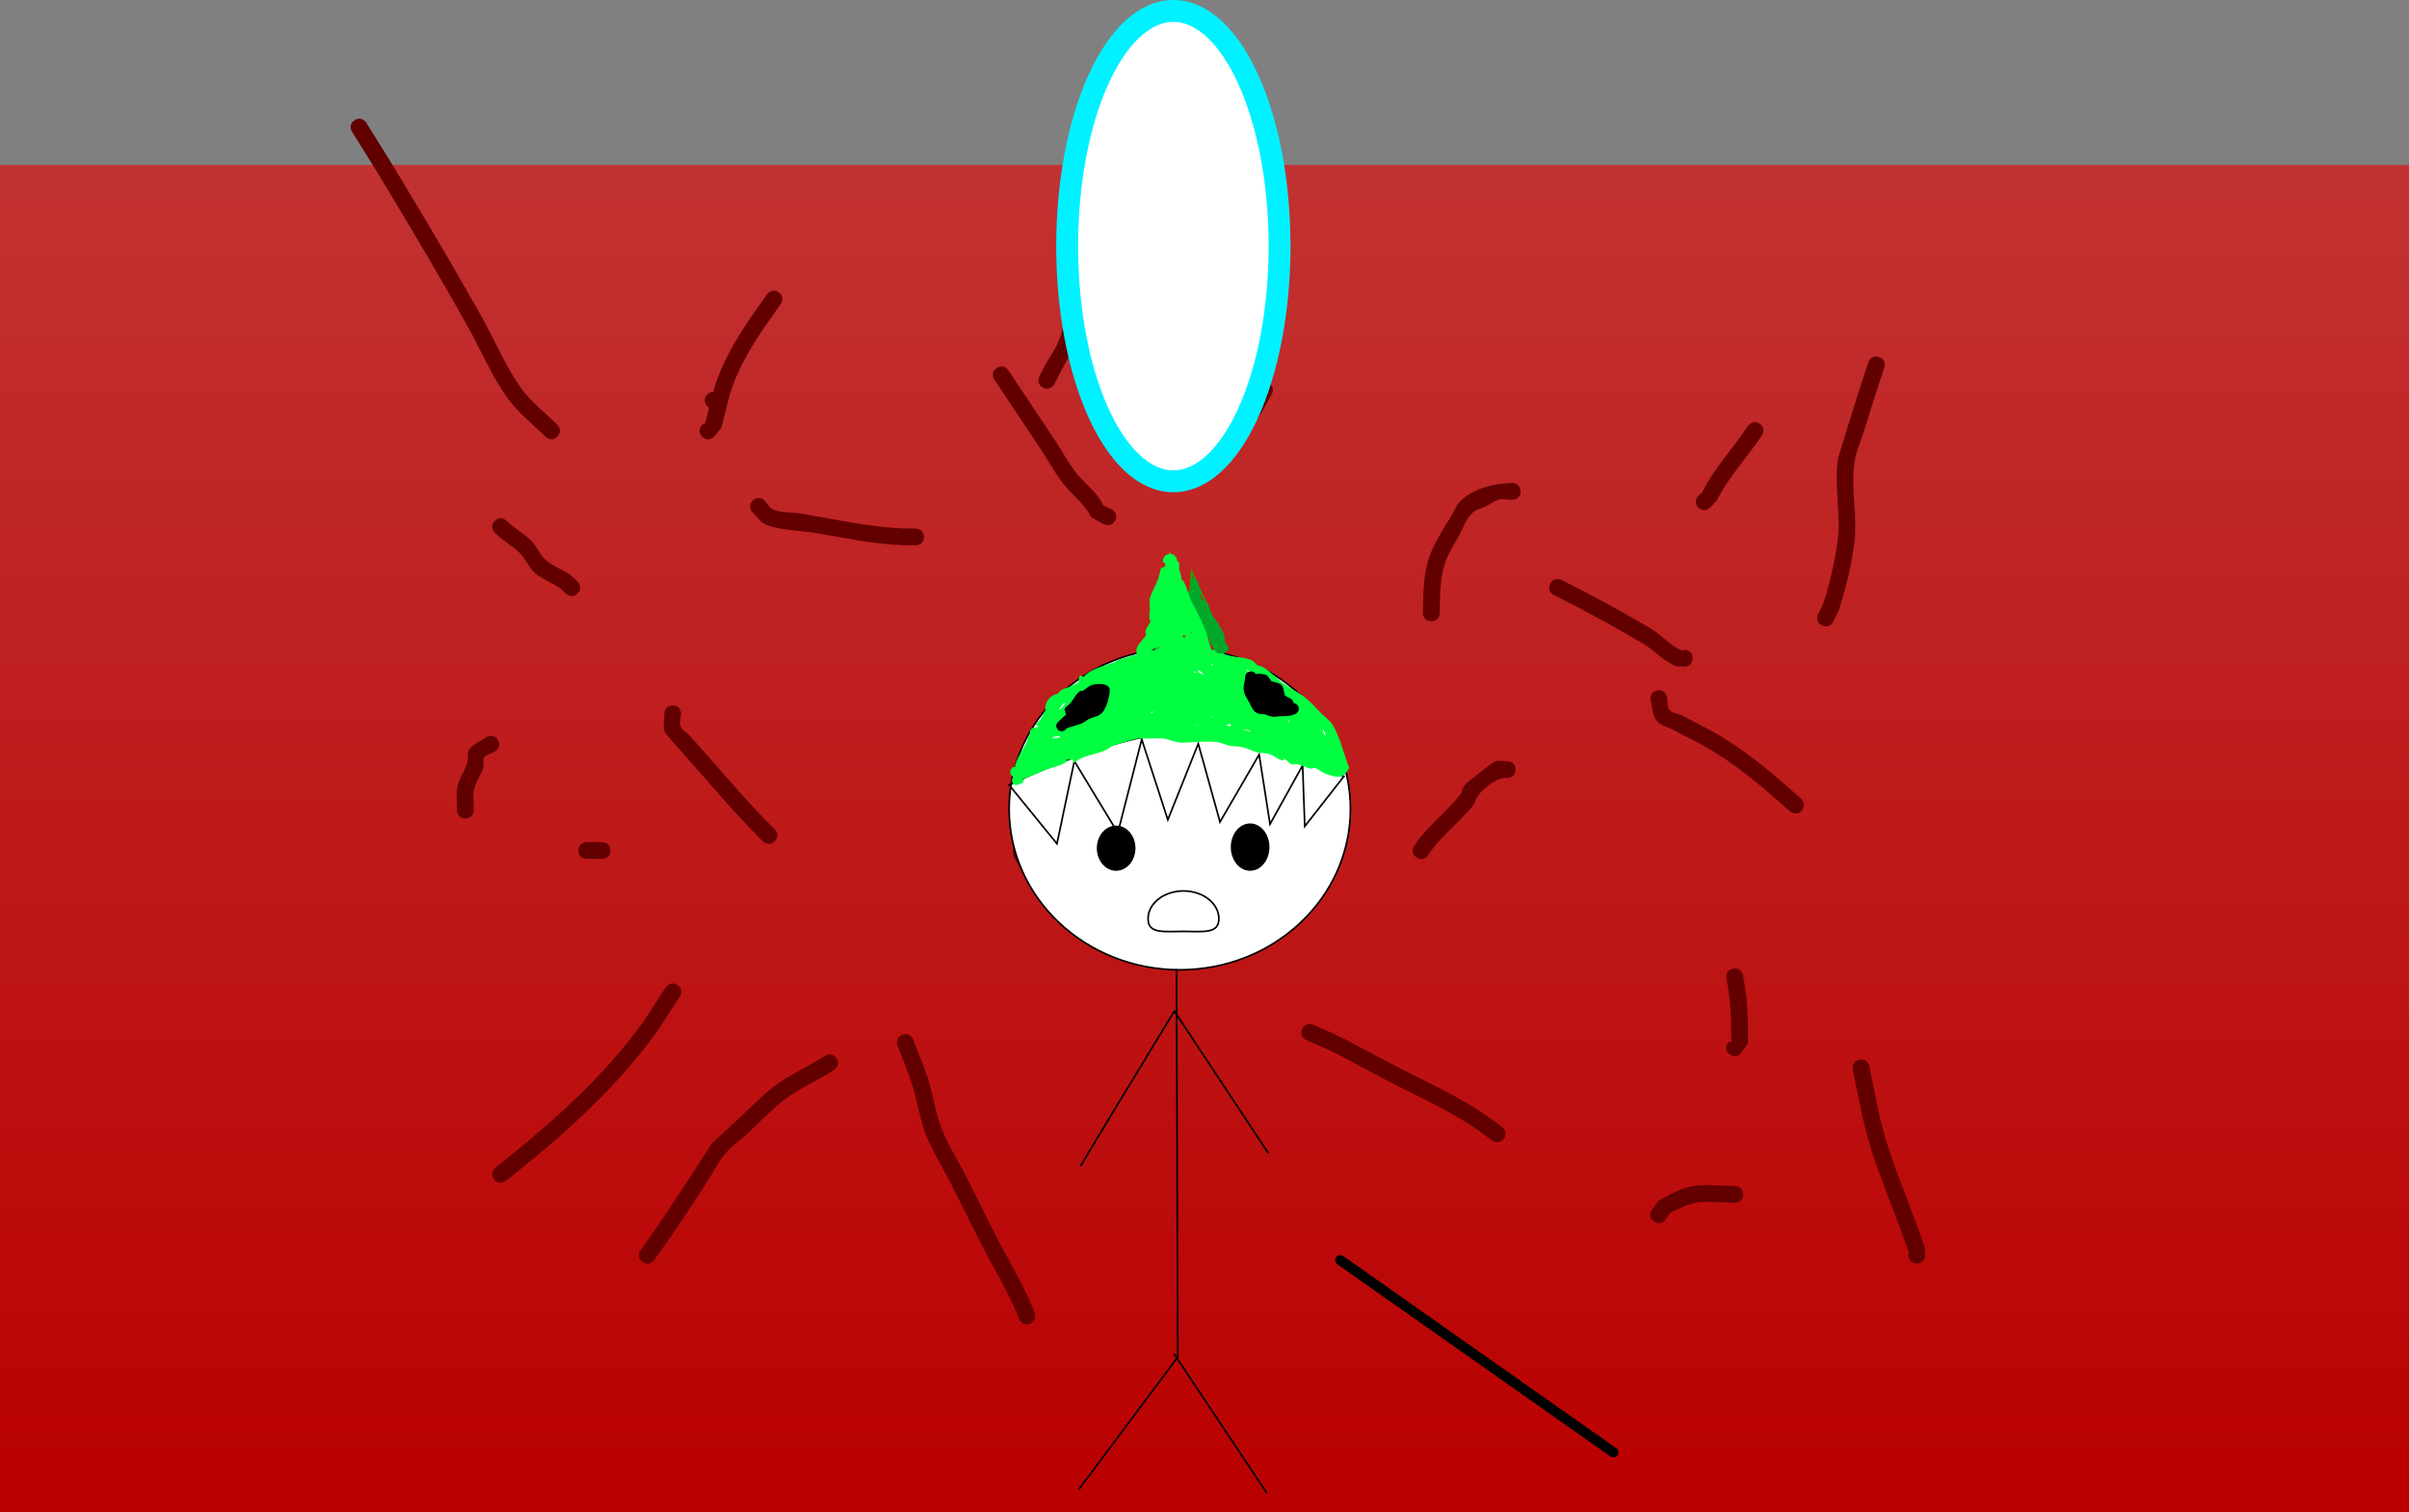 <svg version="1.1" xmlns="http://www.w3.org/2000/svg" xmlns:xlink="http://www.w3.org/1999/xlink" width="715.26" height="449.019" viewBox="0,0,715.26,449.019"><rect x="0" y="0" width="715.26" height="449.019" fill="#808080" stroke="none"/><defs><linearGradient x1="338.999" y1="388.465" x2="338.999" y2="-11.563" gradientUnits="userSpaceOnUse" id="color-1"><stop offset="0" stop-color="#ba0000"/><stop offset="1" stop-color="#c23232"/></linearGradient></defs><g transform="translate(18.631,60.554)"><g data-paper-data="{&quot;isPaintingLayer&quot;:true}" fill-rule="nonzero" stroke-linejoin="miter" stroke-miterlimit="10" stroke-dasharray="" stroke-dashoffset="0" style="mix-blend-mode: normal"><path d="" fill="none" stroke="#000000" stroke-width="1.5" stroke-linecap="round"/><path d="M696.629,-11.563v400.028h-715.26v-400.028z" data-paper-data="{&quot;index&quot;:null}" fill="url(#color-1)" stroke="none" stroke-width="0" stroke-linecap="butt"/><path d="M86.688,-24.889c2.12,-1.325 3.445,0.795 3.445,0.795l2.208,3.532c3.103,4.965 6.176,9.939 9.188,14.959c7.828,13.046 15.563,26.105 22.997,39.38c3.886,6.939 7.248,15.185 12.027,21.525c2.788,3.699 7.007,6.974 10.285,10.252c0,0 1.768,1.768 0,3.536c-1.768,1.768 -3.536,0 -3.536,0c-3.441,-3.441 -7.809,-6.888 -10.736,-10.769c-4.924,-6.53 -8.403,-14.957 -12.403,-22.1c-7.41,-13.231 -15.12,-26.247 -22.922,-39.25c-2.997,-4.994 -6.053,-9.942 -9.14,-14.881l-2.208,-3.532c0,0 -1.325,-2.12 0.795,-3.445z" fill="#620000" stroke="none" stroke-width="0.5" stroke-linecap="butt"/><path d="M190.618,58.312c0,-1.381 1.119,-2.5 2.5,-2.5c0.001,0 0.001,0 0.002,0c0.432,-1.537 0.907,-3.048 1.468,-4.503c3.454,-8.956 8.989,-16.746 14.514,-24.481c0,0 1.453,-2.034 3.487,-0.581c2.034,1.453 0.581,3.487 0.581,3.487c-5.28,7.392 -10.616,14.811 -13.917,23.373c-1.635,4.24 -2.503,9.001 -3.727,13.384l-2.142,2.597c0,0 -1.768,1.768 -3.536,0c-1.768,-1.768 0,-3.536 0,-3.536l0.861,-0.406c0.424,-1.518 0.809,-3.078 1.197,-4.647c-0.769,-0.426 -1.289,-1.246 -1.289,-2.188z" fill="#620000" stroke="none" stroke-width="0.5" stroke-linecap="butt"/><path d="M152.899,115.578c-1.71,1.824 -3.534,0.113 -3.534,0.113l-1.689,-1.596c-2.326,-1.548 -5.016,-2.551 -7.195,-4.3c-2.093,-1.68 -2.995,-4.516 -4.966,-6.338c-2.275,-2.102 -5.033,-3.655 -7.229,-5.84c0,0 -1.768,-1.768 0,-3.536c1.768,-1.768 3.536,0 3.536,0c2.141,2.154 4.879,3.64 7.098,5.713c1.887,1.763 2.694,4.548 4.732,6.133c2.184,1.7 4.83,2.713 7.132,4.25l2.002,1.866c0,0 1.824,1.71 0.113,3.534z" fill="#620000" stroke="none" stroke-width="0.5" stroke-linecap="butt"/><path d="M119.544,182.434c-2.5,0 -2.5,-2.5 -2.5,-2.5v-1.006c0.015,-1.824 -0.227,-3.669 0.045,-5.473c0.408,-2.708 2.27,-5.006 3.032,-7.637c0.368,-1.273 -0.157,-2.86 0.632,-3.925c1.204,-1.625 3.275,-2.373 4.912,-3.559c0,0 2.08,-1.387 3.467,0.693c1.387,2.08 -0.693,3.467 -0.693,3.467c-1.136,0.663 -2.609,0.944 -3.408,1.988c-0.515,0.673 0.163,1.722 -0.056,2.54c-0.688,2.561 -2.608,4.752 -2.974,7.378c-0.208,1.495 0.03,3.018 0.045,4.527v1.006c0,0 0,2.5 -2.5,2.5z" fill="#620000" stroke="none" stroke-width="0.5" stroke-linecap="butt"/><path d="M162.585,191.946c0,2.5 -2.5,2.5 -2.5,2.5h-4.505c0,0 -2.5,0 -2.5,-2.5c0,-2.5 2.5,-2.5 2.5,-2.5h4.505c0,0 2.5,0 2.5,2.5z" fill="#620000" stroke="none" stroke-width="0.5" stroke-linecap="butt"/><path d="M211.39,189.221c-1.779,1.756 -3.535,-0.023 -3.535,-0.023l-3.139,-3.181c-6.582,-6.751 -12.574,-13.929 -18.835,-20.971c-0.693,-0.78 -6.884,-7.674 -7.112,-8.247c-0.667,-1.67 -0.109,-3.595 -0.163,-5.393c0,0 0,-2.5 2.5,-2.5c2.5,0 2.5,2.5 2.5,2.5c-0.054,1.205 -0.62,2.499 -0.163,3.616c0.519,1.27 1.924,1.956 2.854,2.965c1.129,1.226 2.215,2.491 3.322,3.737c6.206,6.982 12.143,14.1 18.667,20.792l3.128,3.17c0,0 1.756,1.779 -0.023,3.535z" fill="#620000" stroke="none" stroke-width="0.5" stroke-linecap="butt"/><path d="M255.678,98.852c0,2.5 -2.5,2.5 -2.5,2.5l-3.042,-0c-9.042,-0.279 -18.039,-2.228 -26.972,-3.716c-4.034,-0.672 -11.04,-0.798 -14.674,-2.567c-1.502,-0.731 -2.418,-2.305 -3.627,-3.458c0,0 -1.768,-1.768 0,-3.536c1.768,-1.768 3.536,0 3.536,0c0.793,0.849 1.33,2.049 2.379,2.548c2.52,1.198 5.524,0.8 8.276,1.258c10.28,1.713 20.763,4.15 31.159,4.471l2.964,-0c0,0 2.5,0 2.5,2.5z" fill="#620000" stroke="none" stroke-width="0.5" stroke-linecap="butt"/><path d="M291.099,54.542c-2.236,-1.118 -1.118,-3.354 -1.118,-3.354l1.521,-3.041c1.526,-2.807 3.523,-5.4 4.604,-8.406c1.102,-3.064 1.034,-6.439 1.845,-9.592c2.078,-8.074 4.837,-16.562 8.546,-24.006c0,0 1.118,-2.236 3.354,-1.118c2.236,1.118 1.118,3.354 1.118,3.354c-3.57,7.114 -6.188,15.292 -8.176,23.016c-0.242,0.942 -1.741,9.367 -1.983,10.038c-0.085,0.238 -4.615,8.547 -4.876,9.026l-1.482,2.965c0,0 -1.118,2.236 -3.354,1.118z" fill="#620000" stroke="none" stroke-width="0.5" stroke-linecap="butt"/><path d="M312.471,93.964c-1.118,2.236 -3.354,1.118 -3.354,1.118l-3.653,-1.97c-2.159,-4.055 -4.654,-5.69 -7.673,-9.192c-2.785,-3.23 -4.938,-7.385 -7.3,-10.928c-4.622,-6.934 -9.245,-13.867 -13.867,-20.801c0,0 -1.387,-2.08 0.693,-3.467c2.08,-1.387 3.467,0.693 3.467,0.693c4.622,6.934 9.245,13.867 13.867,20.801c2.265,3.397 4.328,7.445 7.007,10.532c2.755,3.175 5.569,4.974 7.342,8.826l2.353,1.033c0,0 2.236,1.118 1.118,3.354z" fill="#620000" stroke="none" stroke-width="0.5" stroke-linecap="butt"/><path d="M340.163,79.749c-1.918,-1.604 -0.314,-3.522 -0.314,-3.522l2.149,-2.56c1.762,-2.796 2.811,-6.016 4.687,-8.737c0.973,-1.412 2.54,-2.322 3.622,-3.653c1.776,-2.186 2.882,-4.84 4.331,-7.255c0,0 1.286,-2.144 3.43,-0.857c2.144,1.286 0.857,3.43 0.857,3.43c-1.554,2.59 -2.782,5.408 -4.678,7.76c-1.016,1.26 -2.527,2.088 -3.449,3.418c-1.905,2.75 -2.975,6.007 -4.759,8.838l-2.355,2.824c0,0 -1.604,1.918 -3.522,0.314z" fill="#620000" stroke="none" stroke-width="0.5" stroke-linecap="butt"/><path d="M357.188,44.912c-1.615,1.908 -3.523,0.293 -3.523,0.293l-1.134,-0.96c-6.467,-5.491 -13.795,-7.951 -21.243,-11.782c-2.847,-1.464 -5.31,-3.7 -8.313,-4.808c-3.635,-1.341 -9.171,-0.967 -13.015,-1.394c0,0 -2.485,-0.276 -2.209,-2.761c0.276,-2.485 2.761,-2.209 2.761,-2.209c4.227,0.47 9.995,0.165 14.012,1.609c0.657,0.236 8.162,4.658 9.051,5.115c7.806,4.014 15.383,6.67 22.187,12.412l1.134,0.96c0,0 1.908,1.615 0.293,3.523z" fill="#620000" stroke="none" stroke-width="0.5" stroke-linecap="butt"/><path d="M406.284,123.875c-2.5,-0.047 -2.452,-2.547 -2.452,-2.547l0.004,-0.184c0.099,-4.944 0.15,-10.83 1.644,-15.596c1.353,-4.316 4.315,-8.911 6.697,-12.756c1,-1.613 1.639,-3.532 3.035,-4.818c3.955,-3.646 10.07,-5.067 15.143,-5.134c0,0 2.5,0 2.5,2.5c0,2.5 -2.5,2.5 -2.5,2.5c-1.31,-0.022 -2.659,-0.386 -3.93,-0.067c-1.431,0.359 -2.607,1.384 -3.928,2.039c-1.287,0.638 -2.84,0.865 -3.896,1.838c-1.966,1.812 -2.796,4.561 -4.075,6.91c-1.515,2.781 -3.328,5.463 -4.276,8.484c-1.351,4.308 -1.336,9.732 -1.416,14.195l-0.004,0.184c0,0 -0.047,2.5 -2.547,2.452z" fill="#620000" stroke="none" stroke-width="0.5" stroke-linecap="butt"/><path d="M483.906,134.888c0,2.5 -2.5,2.5 -2.5,2.5l-2.414,-0.173c-3.958,-1.629 -6.356,-4.685 -10.061,-6.862c-8.617,-5.062 -17.241,-9.781 -26.18,-14.251c0,0 -2.236,-1.118 -1.118,-3.354c1.118,-2.236 3.354,-1.118 3.354,-1.118c9.04,4.52 17.792,9.26 26.486,14.417c3.356,1.99 5.794,5.22 9.345,6.512l0.589,-0.173c0,0 2.5,0 2.5,2.5z" fill="#620000" stroke="none" stroke-width="0.5" stroke-linecap="butt"/><path d="M485.645,90.11c-1.768,-1.768 0,-3.536 0,-3.536l1.033,-0.852c3.636,-7.272 9.136,-12.986 13.669,-19.788c0,0 1.387,-2.08 3.467,-0.693c2.08,1.387 0.693,3.467 0.693,3.467c-4.411,6.614 -9.834,12.203 -13.358,19.251l-1.97,2.151c0,0 -1.768,1.768 -3.536,0z" fill="#620000" stroke="none" stroke-width="0.5" stroke-linecap="butt"/><path d="M522.345,125.12c-2.244,-1.103 -1.141,-3.346 -1.141,-3.346l1.473,-2.982c1.991,-6.263 3.428,-12.261 4.295,-18.745c1.072,-8.013 -1.11,-16.496 0.135,-24.505c0.036,-0.234 2.889,-9.479 3.022,-9.909c1.918,-6.234 3.899,-12.434 5.962,-18.622c0,0 0.791,-2.372 3.162,-1.581c2.372,0.791 1.581,3.162 1.581,3.162c-2.05,6.151 -4.019,12.314 -5.926,18.511c-0.945,3.071 -2.366,6.031 -2.86,9.207c-1.235,7.941 0.917,16.382 -0.114,24.351c-0.893,6.907 -2.481,13.335 -4.62,19.999l-1.624,3.319c0,0 -1.103,2.244 -3.346,1.141z" fill="#620000" stroke="none" stroke-width="0.5" stroke-linecap="butt"/><path d="M516.308,180.093c-1.661,1.869 -3.529,0.208 -3.529,0.208l-2.302,-2.047c-7.438,-6.612 -14.595,-12.479 -23.286,-17.421c-2.87,-1.632 -5.893,-2.981 -8.792,-4.56c-1.766,-0.962 -4.002,-1.394 -5.249,-2.972c-1.246,-1.578 -1.118,-3.863 -1.676,-5.794c0,0 -0.606,-2.425 1.819,-3.032c2.425,-0.606 3.032,1.819 3.032,1.819c0.25,1.302 -0.073,2.867 0.749,3.907c0.822,1.041 2.436,1.052 3.628,1.633c0.069,0.034 8.949,4.645 8.961,4.651c8.986,5.111 16.445,11.194 24.136,18.031l2.302,2.047c0,0 1.869,1.661 0.208,3.529z" fill="#620000" stroke="none" stroke-width="0.5" stroke-linecap="butt"/><path d="M401.941,194.026c-2.08,-1.387 -0.693,-3.467 -0.693,-3.467l0.23,-0.344c3.808,-5.683 9.247,-9.41 13.336,-14.746c0.708,-0.924 0.819,-2.236 1.585,-3.113c0.529,-0.606 8.232,-6.624 8.624,-6.793c1.172,-0.508 2.554,-0.094 3.831,-0.141c0,0 2.5,0 2.5,2.5c0,2.5 -2.5,2.5 -2.5,2.5c-3.11,-0.201 -6.527,2.705 -8.566,5.078c-0.7,0.814 -0.76,2.044 -1.418,2.893c-4.091,5.285 -9.494,8.957 -13.232,14.596l-0.23,0.344c0,0 -1.387,2.08 -3.467,0.693z" fill="#620000" stroke="none" stroke-width="0.5" stroke-linecap="butt"/><path d="M320.682,205.907c-1.949,-1.565 -0.384,-3.515 -0.384,-3.515l2.168,-2.689c0.753,-1.283 1.707,-2.467 2.259,-3.848c0.622,-1.559 0.566,-3.342 1.227,-4.885c1.291,-3.014 4.22,-5.029 6.104,-7.712c1.391,-1.982 0.608,-4.831 1.341,-7.139c2.743,-8.641 8.565,-17.273 15.993,-22.29c0,0 2.08,-1.387 3.467,0.693c1.387,2.08 -0.693,3.467 -0.693,3.467c-6.522,4.282 -11.687,12.248 -14.037,19.752c-0.802,2.561 -0.229,5.607 -1.662,7.876c-1.672,2.647 -4.733,4.401 -5.908,7.303c-0.621,1.533 -0.567,3.287 -1.198,4.816c-0.704,1.706 -1.846,3.197 -2.769,4.796l-2.391,2.989c0,0 -1.565,1.949 -3.515,0.384z" fill="#620000" stroke="none" stroke-width="0.5" stroke-linecap="butt"/><path d="M293.216,200.955c0,2.5 -2.5,2.5 -2.5,2.5l-3.674,-1.264c-0.644,-1.132 -4.648,-8.11 -4.742,-8.579c-0.944,-4.674 1.866,-11.296 2.988,-15.786c0,0 0.606,-2.425 3.032,-1.819c2.425,0.606 1.819,3.032 1.819,3.032c-0.795,3.179 -1.751,6.321 -2.39,9.534c-0.264,1.328 -0.838,2.7 -0.554,4.024c0.58,2.693 2.83,4.728 4.192,7.122l-0.671,-1.264c0,0 2.5,0 2.5,2.5z" fill="#620000" stroke="none" stroke-width="0.5" stroke-linecap="butt"/><path d="M172.145,314.1c-2.034,-1.453 -0.581,-3.487 -0.581,-3.487l1.695,-2.373c4.829,-6.761 9.357,-13.657 13.85,-20.645c0.225,-0.35 5.455,-8.498 5.599,-8.671c0.132,-0.159 7.144,-6.577 7.183,-6.613c3.707,-3.398 7.316,-7.205 11.27,-10.311c4.508,-3.541 10.307,-5.871 15.105,-9.072c0,0 2.08,-1.387 3.467,0.693c1.387,2.08 -0.693,3.467 -0.693,3.467c-4.716,3.142 -10.52,5.448 -14.925,8.946c-3.798,3.016 -7.268,6.683 -10.844,9.961c-2.241,2.055 -4.798,3.807 -6.738,6.148c-2.058,2.484 -3.472,5.439 -5.217,8.153c-4.537,7.057 -9.11,14.02 -13.987,20.848l-1.695,2.373c0,0 -1.453,2.034 -3.487,0.581z" fill="#620000" stroke="none" stroke-width="0.5" stroke-linecap="butt"/><path d="M128.104,289.605c-1.563,-1.951 0.388,-3.514 0.388,-3.514l3.718,-2.978c13.97,-11.188 27.798,-23.77 38.575,-38.143c2.951,-3.936 5.511,-8.274 8.241,-12.368c0,0 1.387,-2.08 3.467,-0.693c2.08,1.387 0.693,3.467 0.693,3.467c-2.78,4.171 -5.394,8.584 -8.4,12.594c-11.031,14.712 -25.152,27.591 -39.45,39.046l-3.718,2.978c0,0 -1.951,1.563 -3.514,-0.388z" fill="#620000" stroke="none" stroke-width="0.5" stroke-linecap="butt"/><path d="M287.138,332.406c-2.322,0.927 -3.249,-1.395 -3.249,-1.395l-0.729,-1.828c-2.454,-6.165 -5.894,-11.689 -8.971,-17.554c-3.755,-7.158 -7.246,-14.463 -10.937,-21.656c-2.269,-4.421 -5.159,-8.952 -6.956,-13.582c-1.804,-4.649 -2.524,-9.841 -3.995,-14.607c-1.241,-4.022 -2.989,-7.962 -4.466,-11.903c0,0 -0.878,-2.341 1.463,-3.219c2.341,-0.878 3.219,1.463 3.219,1.463c1.505,4.014 3.275,8.025 4.543,12.121c1.444,4.668 2.132,9.784 3.898,14.336c1.734,4.468 4.553,8.841 6.743,13.108c3.685,7.179 7.169,14.472 10.917,21.616c3.159,6.022 6.655,11.697 9.187,18.024l0.729,1.828c0,0 0.927,2.322 -1.395,3.249z" fill="#620000" stroke="none" stroke-width="0.5" stroke-linecap="butt"/><path d="M427.851,277.53c-1.5,2 -3.5,0.5 -3.5,0.5l-2.006,-1.504c-9.005,-6.764 -19.237,-11.131 -29.183,-16.298c-7.949,-4.129 -15.467,-8.575 -23.795,-11.907c0,0 -2.321,-0.928 -1.393,-3.25c0.928,-2.321 3.25,-1.393 3.25,-1.393c8.487,3.395 16.155,7.911 24.253,12.117c10.196,5.296 20.627,9.808 29.868,16.729l2.006,1.504c0,0 2,1.5 0.5,3.5z" fill="#620000" stroke="none" stroke-width="0.5" stroke-linecap="butt"/><path d="M494.654,252.272c-1.768,-1.768 0,-3.536 0,-3.536l0.769,0.266c0,-6.663 -0.149,-12.511 -1.453,-19.029c0,0 -0.49,-2.451 1.961,-2.942c2.451,-0.49 2.942,1.961 2.942,1.961c1.366,6.829 1.55,13.037 1.55,20.01l-2.234,3.269c0,0 -1.768,1.768 -3.536,0z" fill="#620000" stroke="none" stroke-width="0.5" stroke-linecap="butt"/><path d="M472.498,302.125c-2.071,-1.4 -0.671,-3.471 -0.671,-3.471l1.957,-2.748c3.304,-1.706 6.473,-3.689 10.225,-4.326c3.669,-0.623 8.673,-0.032 12.412,-0.032c0,0 2.5,0 2.5,2.5c0,2.5 -2.5,2.5 -2.5,2.5c-3.483,0 -8.164,-0.594 -11.612,-0.032c-2.3,0.375 -5.677,2.17 -7.729,3.149l-1.111,1.789c0,0 -1.4,2.071 -3.471,0.671z" fill="#620000" stroke="none" stroke-width="0.5" stroke-linecap="butt"/><path d="M550.475,314.566c-2.5,0 -2.5,-2.5 -2.5,-2.5l0.128,-0.711c-3.336,-10.01 -7.599,-19.709 -10.855,-29.743c-2.61,-8.045 -4.086,-16.337 -5.741,-24.611c0,0 -0.49,-2.451 1.961,-2.942c2.451,-0.49 2.942,1.961 2.942,1.961c1.617,8.083 3.044,16.19 5.594,24.049c3.252,10.021 7.51,19.708 10.843,29.705l0.128,2.292c0,0 0,2.5 -2.5,2.5z" fill="#620000" stroke="none" stroke-width="0.5" stroke-linecap="butt"/><path d="M460.385,370.624l-81.081,-57.057" fill="none" stroke="#000000" stroke-width="3" stroke-linecap="round"/><path d="M382.329,179.61c0,26.38 -22.685,47.764 -50.669,47.764c-27.984,0 -50.669,-21.385 -50.669,-47.764c0,-26.38 22.685,-47.764 50.669,-47.764c27.984,0 50.669,21.385 50.669,47.764z" fill="#ffffff" stroke="#000000" stroke-width="0.5" stroke-linecap="butt"/><path d="M368.775,184.774l-0.645,-18.073l-9.682,17.428l-3.227,-20.655l-11.618,20.009l-6.455,-23.237l-9.037,22.591l-7.746,-23.882l-7.1,27.755l-12.909,-21.3l-5.164,24.528l-14.2,-17.428c0,0 30.446,-15.008 50.345,-15.525c18.893,-0.491 49.056,12.943 49.056,12.943z" fill="none" stroke="#000000" stroke-width="0.5" stroke-linecap="round"/><path d="M330.692,227.375l0.378,114.959l-29.361,39.283" fill="none" stroke="#000000" stroke-width="0.5" stroke-linecap="round"/><path d="M302.292,285.467l7.746,-12.909l20.009,-32.919l27.755,41.955" fill="none" stroke="#000000" stroke-width="0.5" stroke-linecap="round"/><path d="M323.16,150.795c-0.022,0.131 -0.047,0.262 -0.076,0.391c0.381,-0.128 0.763,-0.256 1.144,-0.383c-0.354,-0.01 -0.711,-0.012 -1.068,-0.008zM326.219,158.641c-2.096,0.036 -4.254,0.164 -6.331,0.001c-1.679,0.271 -3.321,0.699 -4.822,1.199c-1.461,0.487 -3.24,0.795 -4.456,1.748c-2.864,1.909 -7.014,1.782 -9.682,3.873l-0.968,0.645c0,0 0.029,-0.536 0.093,-1.081c-0.758,0.069 -1.565,-0.199 -2.279,0.061c-0.164,0.06 0.527,0.001 0.496,0.173c-0.055,0.299 -0.385,0.488 -0.645,0.645c-1.952,1.181 -4.366,1.434 -6.44,2.326c-1.847,0.794 -3.568,1.62 -5.486,2.259c-0.369,0.123 -0.635,0.203 -0.795,0.253c-0.048,0.025 -0.1,0.049 -0.154,0.071c0.074,-0 0.299,-0.025 0.679,-0.053l-0.323,0.968c0,0 -2.337,1.625 -3.002,0.154c-0.664,-1.471 -0.06,-1.174 -0.06,-1.174l0.203,-0.609c-0.55,-0.257 -0.931,-0.815 -0.931,-1.463c0,-0.891 0.722,-1.614 1.614,-1.614c0.026,0 0.053,0.001 0.079,0.002c-0.106,-0.065 -0.212,-0.128 -0.319,-0.189l0.323,-0.968c0.707,-2.032 1.966,-3.62 2.905,-5.486c0.414,-0.824 0.558,-1.778 1.035,-2.567c0.068,-0.112 0.143,-0.222 0.224,-0.332c-0.033,-0.137 -0.051,-0.291 -0.051,-0.463c0,-1.614 1.614,-1.614 1.614,-1.614c0.184,0 0.369,-0.002 0.553,-0.005c0.128,-0.111 0.253,-0.221 0.374,-0.33c-0.256,-0.169 -0.512,-0.335 -0.777,-0.483l0.645,-0.645c-0.081,-0.293 0.479,-0.391 0.645,-0.645c0.621,-0.954 0.996,-2.102 1.607,-3.102c-0.111,-0.33 -0.142,-0.681 -0.06,-1.056c0.502,-2.299 1.948,-3.334 3.751,-3.771c0.324,-0.435 0.692,-0.826 1.157,-1.107c0.789,-0.478 1.743,-0.621 2.567,-1.035c0.843,-0.424 1.632,-0.826 2.413,-1.184c0.002,-0.474 0.05,-0.944 0.169,-1.398c0.4,-1.528 0.863,0.005 1.306,-0.256c0.262,-0.154 0.416,-0.445 0.645,-0.645c2.052,-1.795 5.798,-2.841 8.486,-3.661c0.985,-0.892 3.427,-1.316 4.243,-1.622c1.633,-0.612 2.851,-0.713 4.549,-0.999c1.779,-0.299 3.487,-1.553 5.299,-1.854c1.441,-0.239 2.959,0.157 4.383,-0.083c1.053,-0.177 1.719,-0.579 2.905,-0.645c1.373,0 3.545,-0.419 4.841,0c1.026,0.332 1.817,1.197 2.832,1.562c0.338,0.121 0.7,-0.381 1.041,-0.271c1.026,0.332 1.839,1.141 2.832,1.562c1.75,0.743 3.769,0.723 5.56,1.02c0.01,0.002 2.19,0.573 2.447,0.728c0.467,0.283 1.594,1.746 2.259,1.614c2.308,0.769 4.235,3.086 6.117,4.585c2.33,1.856 5.172,3.094 7.5,4.962c1.715,1.377 3.209,3.165 4.764,4.72c0.975,0.975 2.517,2.053 3.227,3.227c1.631,2.696 2.623,6.038 3.617,9.022c0.323,0.968 0.645,1.936 0.968,2.905c0.108,0.323 0.475,0.664 0.323,0.968c-1.77,3.54 -3.918,2.707 -6.882,1.718c-1.223,-0.408 -2.129,-1.384 -3.289,-1.802c-0.338,-0.121 -0.687,0.33 -1.041,0.271c-1.512,-0.251 -2.888,-1.122 -4.383,-1.374c-0.47,-0.079 -0.985,0.262 -1.426,0.083c-0.928,-0.377 -1.492,-1.42 -2.432,-1.764c-0.158,-0.058 0.317,0.387 0.173,0.473c-0.277,0.165 -0.661,0.099 -0.968,0c-1.026,-0.332 -1.868,-1.078 -2.832,-1.562c-1.328,-0.668 -3.026,-0.388 -4.456,-0.78c-1.548,-0.516 -3.235,-1.343 -4.841,-1.614c-1.049,-0.177 -1.954,-0.019 -3.108,-0.288c-1.107,-0.258 -2.235,-0.816 -3.346,-1.003c-3.322,-0.559 -7.376,0.083 -10.785,0.083c-1.889,0 -3.486,-0.785 -5.233,-1.214c-0.195,0.143 -0.575,-0.011 -0.854,-0.068zM303.837,155.357c-0.156,-0.042 -0.311,-0.081 -0.466,-0.119c0.017,0.056 0.033,0.112 0.049,0.168c0.202,0 0.402,0 0.597,0c-0.06,-0.016 -0.12,-0.032 -0.18,-0.048zM326.819,136.687h-0.968c-0.031,-0.008 -0.063,-0.015 -0.095,-0.021c-0.011,0.019 -0.023,0.039 -0.035,0.058c1.026,0.052 2.364,0.049 2.766,0.682c0.044,-0.038 0.092,-0.073 0.142,-0.105c-0.162,-0.428 -0.319,-0.859 -0.519,-1.26h0.822c0.072,-0.298 0.164,-0.589 0.288,-0.871c0.09,-0.204 0.249,-0.325 0.45,-0.394c-0.796,-0.057 -1.619,-0.231 -2.341,-0.109c-0.268,0.045 -0.534,0.105 -0.797,0.175c0.086,0.404 0.17,0.809 0.287,1.199h-0.374c0.117,0.222 0.239,0.44 0.374,0.645zM331.314,134.751c-0.008,-0.051 -0.017,-0.101 -0.026,-0.152c-0.149,0.048 -0.297,0.09 -0.444,0.122c0.16,0.011 0.319,0.024 0.47,0.03zM333.274,134.105c0.28,0.063 0.559,0.142 0.838,0.233c0.033,-0.098 0.085,-0.184 0.152,-0.259c-0.24,0.016 -0.464,0.026 -0.667,0.026c-0.145,-0.026 -0.29,-0.034 -0.435,-0.027c0.038,0.01 0.076,0.019 0.112,0.027zM352.101,138.984c0.35,0.142 0.695,0.271 1.028,0.382c-0.624,-0.471 -1.222,-0.977 -1.898,-1.239c0.29,0.287 0.579,0.575 0.87,0.858zM366.621,148.87c0.003,-0.002 0.007,-0.004 0.01,-0.006c-0.008,-0.006 -0.015,-0.011 -0.023,-0.017c0.004,0.008 0.009,0.015 0.013,0.023zM374.515,157.448c0.131,0.167 0.274,0.351 0.414,0.532c-0.079,-0.368 -0.005,-0.788 -0.195,-1.111c-0.207,-0.352 -0.495,-0.698 -0.822,-1.035c0.227,0.545 0.428,1.089 0.603,1.614zM336.84,139.003l-0.456,-0.195c-0.023,0.019 -0.047,0.037 -0.071,0.056c-0.159,0.122 -0.353,0.021 -0.552,-0.102c0.007,0.132 0.015,0.264 0.024,0.396c0.029,-0.017 0.058,-0.034 0.087,-0.05c0.261,-0.147 0.595,-0.167 0.968,-0.104zM360.451,149.718c0.142,0.108 0.285,0.214 0.431,0.318c-0.112,-0.094 -0.228,-0.183 -0.348,-0.266c-0.026,-0.018 -0.053,-0.035 -0.083,-0.051zM350.484,156.103c0.833,0.208 1.666,0.419 2.497,0.637c-0.343,-0.186 -0.683,-0.38 -1.023,-0.577c-0.395,0.03 -0.852,-0.158 -1.256,-0.112c-0.075,0.009 -0.147,0.027 -0.218,0.052zM297.378,154.459c0.027,-0.005 0.053,-0.009 0.08,-0.014c-0.002,-0.003 -0.005,-0.005 -0.007,-0.008c-0.04,-0.043 -0.061,-0.027 -0.073,0.022zM375.62,163.987c-0.353,0.425 -0.697,0.726 -1.033,0.918c0.168,0.092 0.337,0.18 0.506,0.265c0.457,0.23 0.922,0.478 1.426,0.563c0.063,0.011 0.138,0.005 0.216,-0.01c-0.095,-0.144 -0.2,-0.284 -0.268,-0.386c-0.302,-0.453 -0.57,-0.911 -0.848,-1.35zM362.706,160.09c0.032,-0.149 0.064,-0.297 0.097,-0.446c-1.164,-0.328 -2.29,-0.84 -3.459,-0.977c0.63,0.265 1.462,0.684 1.536,1.084c0.032,0.172 -0.66,0.113 -0.496,0.173c0.727,0.266 1.553,0.084 2.322,0.167zM341.516,137.071c0.006,-0.021 0.013,-0.041 0.019,-0.062c-0.032,-0.101 -0.062,-0.202 -0.092,-0.304c-0.239,-0.009 -0.478,-0.014 -0.717,-0.017c0.052,0.027 0.105,0.054 0.159,0.081c0.208,0.105 0.419,0.205 0.631,0.302zM337.16,139.074c0.436,0.118 0.908,0.324 1.371,0.558c0.089,0.013 0.179,0.027 0.268,0.04c-0.477,-0.478 -0.964,-0.939 -1.565,-1.311c-0.032,0.238 -0.059,0.476 -0.074,0.713zM364.318,153.847c-0.14,-0.232 -0.275,-0.465 -0.408,-0.699c-0.073,0.091 -0.145,0.182 -0.218,0.273c0.208,0.142 0.417,0.284 0.626,0.426zM345.311,154.702c0.433,0.156 0.885,0.297 1.328,0.424c0.083,-0.24 0.164,-0.482 0.247,-0.722c-0.519,0.103 -1.039,0.214 -1.574,0.298zM341.298,152.189c-0.026,0.128 -0.053,0.255 -0.084,0.38c0.002,0.004 0.004,0.009 0.006,0.013c0.143,-0.157 0.311,-0.285 0.501,-0.391c-0.141,-0.003 -0.282,-0.003 -0.423,-0.003zM356.038,154.777c0.744,0.377 1.494,0.647 2.194,0.667c-0.663,-0.321 -1.381,-0.561 -2.194,-0.667zM294.155,158.681c0.107,-0.022 1.15,-0.197 2.04,-0.345c-0.14,-0.099 -0.263,-0.221 -0.365,-0.358c-0.573,0.09 -1.147,0.175 -1.72,0.252c-0.09,0.156 -0.177,0.318 -0.26,0.484c0.107,-0.005 0.211,-0.013 0.306,-0.032zM305.091,144.67c0.044,0.029 0.088,0.059 0.132,0.088c0.151,-0.068 0.275,-0.124 0.359,-0.161c-0.168,0.035 -0.332,0.06 -0.491,0.073zM336.416,154.817c0.306,0.038 0.613,0.081 0.921,0.126c-0.122,-0.057 -0.246,-0.117 -0.373,-0.179c-0.304,0.002 -0.609,0.004 -0.914,0.006c0.122,0.016 0.243,0.032 0.365,0.047zM296.363,149.824c0.288,-0.357 0.592,-0.706 0.914,-1.046c0.178,-0.178 0.344,-0.374 0.503,-0.58c-0.215,-0.013 -0.422,-0.015 -0.611,0.002c-0.456,0.571 -0.885,1.19 -1.285,1.75c0.046,0.032 0.092,0.064 0.139,0.096c0.114,-0.069 0.228,-0.143 0.34,-0.223z" fill="#00ff40" stroke="none" stroke-width="0.5" stroke-linecap="butt"/><path d="M321.01,133.137l7.746,-29.046l10.973,25.819" fill="none" stroke="#32ff00" stroke-width="0.5" stroke-linecap="round"/><path d="M334.565,117l0.645,-7.746l10.327,22.591" fill="none" stroke="#21a700" stroke-width="0.5" stroke-linecap="round"/><path d="M337.47,122.809c0,-0.891 0.722,-1.614 1.614,-1.614c0.891,0 1.614,0.722 1.614,1.614c0,0.891 -0.722,1.614 -1.614,1.614c-0.891,0 -1.614,-0.722 -1.614,-1.614z" fill="#00a92a" stroke="none" stroke-width="0.5" stroke-linecap="butt"/><path d="M337.395,125.456c-0.545,-0.268 -0.385,-0.906 -0.385,-0.906l0.412,-0.062c-0.512,-2.479 -2.302,-4.596 -3.096,-6.978l-0.541,-0.401c0,0 -0.755,-1.426 0.671,-2.181c0.172,-0.091 0.333,-0.15 0.485,-0.184c0.044,-0.825 0.108,-1.61 0.108,-2.263v-0.645c0,-0.446 0.361,-0.807 0.807,-0.807c0.322,0 0.6,0.189 0.729,0.462l0.315,0.63c0.404,0.173 0.399,1.489 0.408,1.652c0.029,0.557 0.427,1.034 0.56,1.576c0.132,0.535 -0.168,1.162 0.085,1.652c0.201,0.388 1.709,1.074 2.046,1.712c0.187,0.353 0.245,0.755 0.311,1.155c0.206,0.257 0.304,0.496 0.304,0.496l0.323,0.968c0.046,0.147 0.096,0.292 0.149,0.435c0.708,1.084 1.701,2.129 2.269,3.264c0.495,0.989 1.349,2.157 1.614,3.227c0.132,0.535 -0.051,1.118 0.085,1.652c0.093,0.365 1.406,1.874 1.206,2.221c-0.299,0.519 -0.849,0.867 -1.367,1.168c-0.26,0.151 -0.547,0.178 -0.847,0.118c-0.594,0.203 -1.072,-0.016 -1.383,-0.258c-0.165,-0.118 -0.307,-0.267 -0.417,-0.438l-1.277,-1.916l0.013,-0.009c-0.11,-0.157 -0.199,-0.296 -0.263,-0.407c-0.2,-0.348 -0.287,-1.065 -0.374,-1.577c-0.624,-0.153 -1.402,-0.095 -1.771,-0.598c-0.517,-0.704 -0.757,-1.571 -0.926,-2.447c-0.089,-0.104 -0.18,-0.205 -0.275,-0.3z" fill="#00a92a" stroke="none" stroke-width="0.5" stroke-linecap="butt"/><path d="M328.466,103.95c2.078,-0.29 2.368,1.788 2.368,1.788l0.666,0.935c0,0.666 0,1.333 0,1.999c0.428,0.919 0.613,2.069 0.645,2.196c0.079,0.313 -0.114,0.666 0,0.968c0.042,0.11 0.202,-0.27 0.293,-0.195c0.299,0.247 0.473,0.621 0.645,0.968c0.863,1.734 1.167,3.668 2.067,5.389c1.917,3.834 3.934,7.177 5,11.402c0.015,0.059 0.966,3.024 0.923,3.073c-1,1.136 -2.266,2.053 -3.604,2.761c-1.109,0.587 -2.04,0.31 -2.789,-0.368c-0.202,0.948 -1.044,1.659 -2.052,1.659c-0.109,0 -0.216,-0.008 -0.321,-0.024c0.968,0.933 1.925,1.967 3.095,2.898c1.725,1.372 4.176,2.624 6.135,3.611c0.444,0.224 1.011,0.143 1.436,0.401c1.283,0.777 2.006,1.741 3.321,2.45c2.106,1.263 4.213,2.289 6.361,3.359c1.555,0.774 2.832,2.05 4.373,2.827c1.294,0.652 2.661,0.963 3.873,1.936c1.53,1.229 2.506,2.869 3.742,4.36c1.048,1.264 2.265,2.215 3.237,3.564c0.182,-0.118 0.63,0.071 0.894,0.115c0.555,0.092 1.091,0.274 1.632,0.43c0.246,0.071 0.491,0.126 0.736,0.171c-0.034,-0.946 0.087,-2.185 0.087,-2.185l0.968,0.645c0.816,0.546 2.229,0.616 2.498,1.56l1.581,0.948c0.628,0.362 1.051,1.041 1.051,1.819c0,1.159 -0.939,2.098 -2.098,2.098c-0.192,0 -0.378,-0.026 -0.554,-0.074l-2.293,-0.573c-2.736,-0.507 -6.305,-0.102 -7.935,-2.546c-0.802,-1.357 -2.154,-2.253 -3.16,-3.455c-0.902,-1.078 -1.594,-2.497 -2.713,-3.386c-1.267,-1.007 -2.438,-1.222 -3.873,-1.936c-1.207,-0.601 -2.188,-1.741 -3.373,-2.337c-2.433,-1.226 -4.817,-2.316 -7.193,-3.741c-0.673,-0.428 -1.372,-0.816 -2.018,-1.284c-0.247,-0.179 -0.207,-0.631 -0.471,-0.784c-0.748,-0.435 -1.663,-0.505 -2.437,-0.89c-2.263,-1.126 -4.798,-2.548 -6.774,-4.135c-1.471,-1.182 -3.358,-2.844 -4.521,-4.256c-0.075,-0.091 0.305,-0.252 0.195,-0.293h-0.538l-0.626,0.939l-1.75,-1.166c-0.547,-0.25 -1.121,-0.773 -1.121,-1.87c0,-1.249 0.744,-1.754 1.345,-1.959c0.234,-0.09 0.487,-0.139 0.752,-0.139h0.479l-0.418,-0.837c-0.457,-0.143 -0.478,-0.833 -0.643,-1.284l-0.527,0.338c0,0 -0.581,0.249 -1.242,0.155c-0.012,0.015 -0.025,0.031 -0.037,0.046c-0.191,0.237 -0.353,0.729 -0.645,0.645c-0.032,-0.009 -0.056,-0.032 -0.075,-0.064c-0.113,2.524 0.044,5.098 0.044,7.617c0,0 0,2.098 -2.098,2.098c-2.098,0 -2.098,-2.098 -2.098,-2.098c0,-1.936 0,-3.873 0,-5.809c0,-0.861 -0.298,-1.774 0,-2.582c0.649,-1.761 2.293,-2.701 2.934,-4.391c0.048,-0.126 -0.297,0.318 -0.352,0.195c-0.134,-0.294 -0.099,-0.661 0,-0.968c0.358,-1.113 1.228,-2.007 1.643,-3.1c0.048,-0.126 -0.297,0.318 -0.352,0.195c-0.391,-0.859 0,-2.913 0,-3.873c0,-0.795 -0.242,-2.153 0,-2.905c0.729,-2.265 2.023,-4.136 2.69,-6.473c0.03,-0.106 0.585,-2.421 0.6,-2.427c0.395,-0.166 0.807,-0.287 1.228,-0.374c0,-0.351 0,-0.702 0,-1.053l-0.625,-0.356c0,0 -0.29,-2.078 1.788,-2.368zM332.586,128.256c0.077,0.207 0.154,0.413 0.233,0.619c0.207,-0.215 0.493,-0.487 0.818,-0.737c-0.431,0.096 -0.809,0.023 -1.121,-0.116c0.024,0.078 0.047,0.156 0.07,0.234zM330.126,134.725c0.067,0.042 0.133,0.084 0.199,0.128l-0.137,-0.183c-0.02,0.019 -0.041,0.037 -0.062,0.055zM335.187,127.453c-0.036,-0.093 -0.072,-0.185 -0.109,-0.277c-0.082,0.117 -0.182,0.232 -0.303,0.343c0.138,-0.039 0.276,-0.063 0.412,-0.066z" fill="#00ff40" stroke="none" stroke-width="0.5" stroke-linecap="butt"/><path d="M318.25,191.267c0,3.565 -2.456,6.455 -5.486,6.455c-3.03,0 -5.486,-2.89 -5.486,-6.455c0,-3.565 2.456,-6.455 5.486,-6.455c3.03,0 5.486,2.89 5.486,6.455z" fill="#000000" stroke="#000000" stroke-width="0.5" stroke-linecap="butt"/><path d="M358.03,190.945c0,3.743 -2.456,6.777 -5.486,6.777c-3.03,0 -5.486,-3.034 -5.486,-6.777c0,-3.743 2.456,-6.777 5.486,-6.777c3.03,0 5.486,3.034 5.486,6.777z" fill="#000000" stroke="#000000" stroke-width="0.5" stroke-linecap="butt"/><path d="M295.322,155.889c-0.934,-1.284 0.35,-2.218 0.35,-2.218l0.3,-0.327c0.605,-0.605 1.265,-1.215 1.967,-1.773c-0.047,-0.123 -0.095,-0.255 -0.142,-0.397l-0.223,-0.228c0,0 0.03,-0.075 0.093,-0.184c-0.075,-0.253 -0.152,-0.531 -0.23,-0.837c-0.07,-0.272 1.549,-1.452 1.756,-1.712c0.969,-1.219 1.494,-2.552 2.773,-3.556c0.223,-0.175 0.6,0.038 0.845,-0.105c1.373,-0.798 1.869,-1.65 3.565,-1.93c1.567,-0.259 4.518,-0.233 4.518,1.832c-0.126,1.914 -0.882,4.866 -2.1,6.399c-1.044,1.314 -2.64,1.438 -3.98,2.005c-0.669,0.283 -1.194,0.838 -1.844,1.162c-1.335,0.665 -2.979,0.993 -4.396,1.465c0,0 -0.126,0.042 -0.317,0.065c-0.013,0.013 -0.027,0.027 -0.04,0.04l-0.677,0.65c0,0 -1.284,0.934 -2.218,-0.35z" fill="#000000" stroke="none" stroke-width="0.5" stroke-linecap="butt"/><path d="M356.702,139.655c0.27,0.053 0.583,0.072 0.783,0.261c0.574,0.541 0.984,1.233 1.471,1.855c0.781,-0.002 1.719,0.46 2.325,0.644c1.214,0.368 1.206,2.182 1.558,3.436c0.284,0.186 0.557,0.371 0.773,0.515c0.008,0.005 0.015,0.01 0.023,0.015l1.088,0.553c0,0 0.683,0.488 0.745,1.258c0.86,0.083 1.532,0.808 1.532,1.689c0,0.763 -0.504,1.409 -1.197,1.622l-1.529,0.51l-0.028,-0.083c-0.952,0.166 -1.821,0.17 -2.859,0.17c-0.058,0 -0.116,-0.001 -0.173,-0.002c-0.918,0.159 -1.855,0.23 -2.699,0.002c-0.597,-0.162 -1.125,-0.357 -1.595,-0.584c-0.66,-0.046 -1.332,-0.021 -1.957,-0.223c-1.514,-0.487 -1.962,-1.896 -2.559,-3.081c-0.811,-1.61 -1.775,-2.535 -1.801,-4.486c-0.014,-1.051 0.471,-2.129 0.471,-3.243c0,0 0,-1.697 1.697,-1.697c0.815,0 1.239,0.391 1.459,0.798c0.643,-0.215 1.414,-0.137 2.472,0.072z" fill="#000000" stroke="none" stroke-width="0.5" stroke-linecap="butt"/><path d="M329.998,341.465l27.376,41.064" fill="none" stroke="#000000" stroke-width="0.5" stroke-linecap="round"/><path d="M361.286,12.516c0,38.56 -14.117,69.82 -31.532,69.82c-17.414,0 -31.532,-31.259 -31.532,-69.82c0,-38.56 14.117,-69.82 31.532,-69.82c17.414,0 31.532,31.259 31.532,69.82z" fill="#ffffff" stroke="#00f1ff" stroke-width="6.5" stroke-linecap="butt"/><path d="M343.268,212.216c0,4.561 -4.706,3.754 -10.511,3.754c-5.805,0 -10.511,0.807 -10.511,-3.754c0,-4.561 4.706,-8.258 10.511,-8.258c5.805,0 10.511,3.697 10.511,8.258z" fill="none" stroke="#000000" stroke-width="0.5" stroke-linecap="butt"/></g></g></svg>